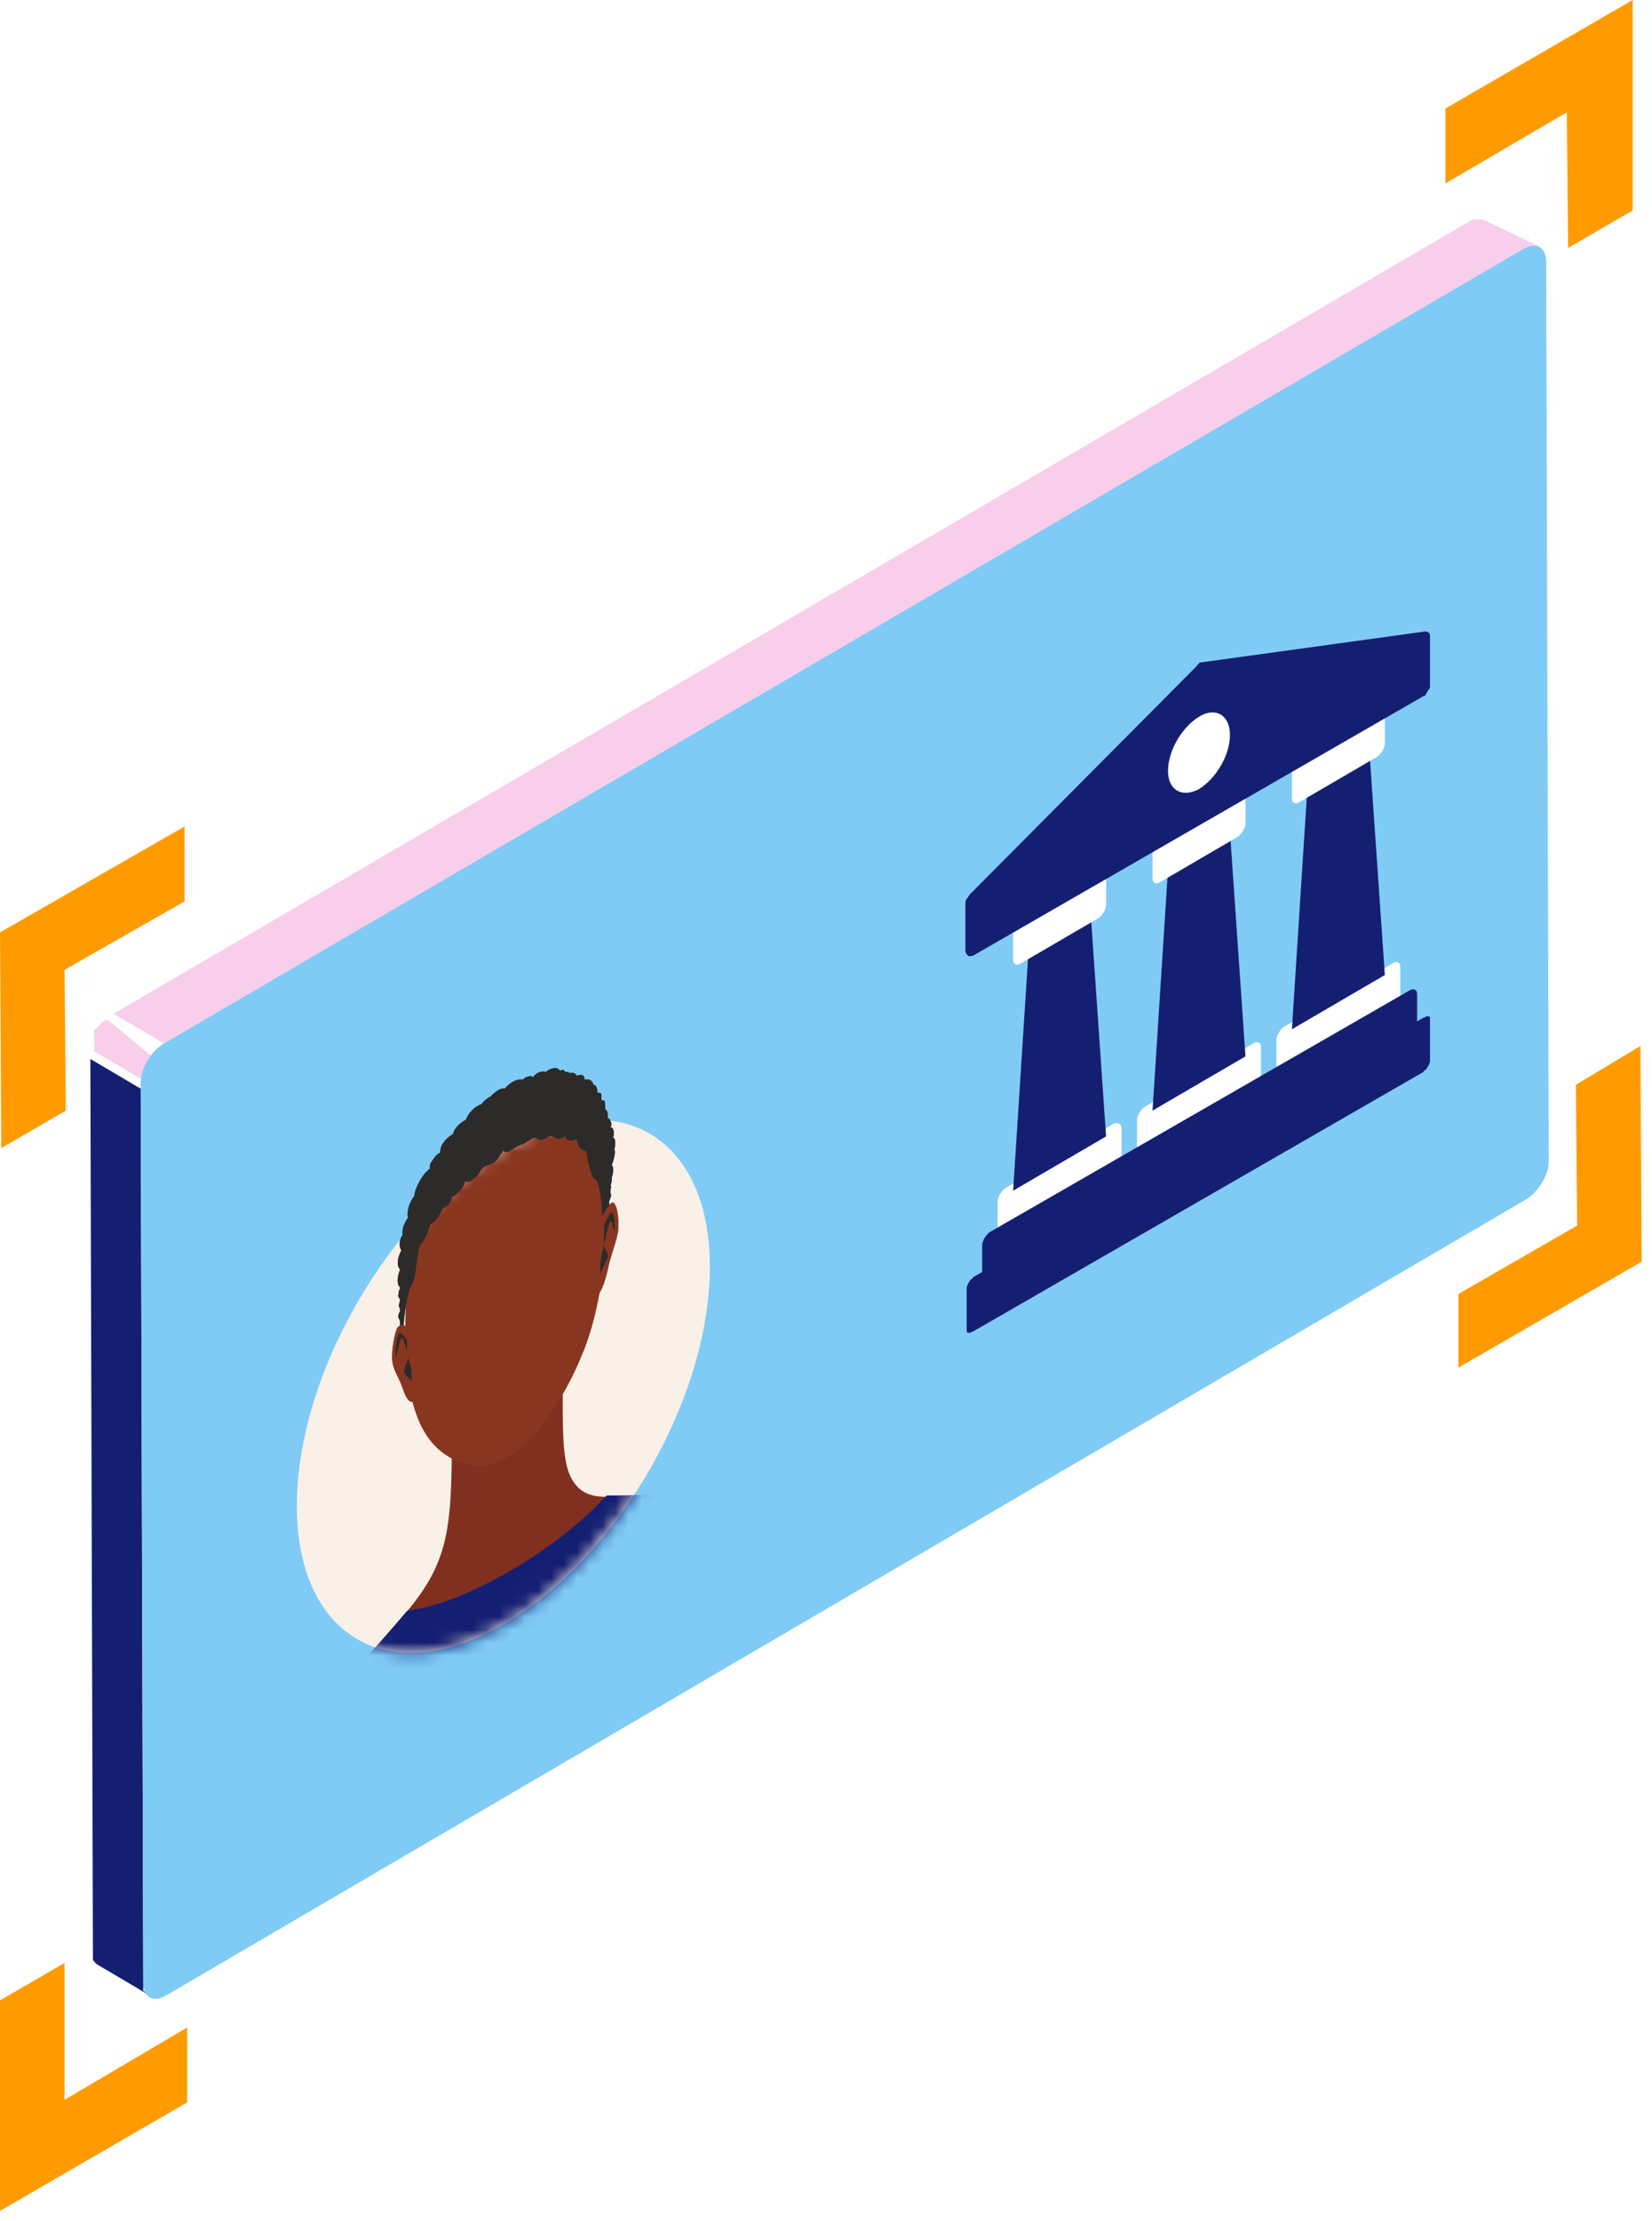 <?xml version="1.0" encoding="utf-8"?>
<!-- Generator: Adobe Illustrator 26.0.3, SVG Export Plug-In . SVG Version: 6.00 Build 0)  -->
<svg version="1.1" id="Layer_1" xmlns="http://www.w3.org/2000/svg" xmlns:xlink="http://www.w3.org/1999/xlink" x="0px" y="0px"
	 width="128px" height="172px" viewBox="0 0 128 172" style="enable-background:new 0 0 128 172;" xml:space="preserve">
<style type="text/css">
	.st0{fill:#151F72;}
	.st1{fill:#F8CEEB;}
	.st2{fill:#7FCBF5;}
	.st3{fill:#F9F0E7;}
	.st4{fill:#FFFFFF;filter:url(#Adobe_OpacityMaskFilter);}
	.st5{mask:url(#mask0_1696_1743_00000059292457484326769570000000908230209903934117_);}
	.st6{fill:#81301F;}
	.st7{fill:#9F3139;}
	.st8{fill:#401B26;}
	.st9{fill:#893620;}
	.st10{fill:#151B2B;}
	.st11{fill:#2D2B2A;}
	.st12{fill:#FF9B00;}
	.st13{fill:#FFFFFF;}
</style>
<path class="st0" d="M10.9,83.9l0.2,69.6c0,0,0,0.1,0,0.2c0,0,0,0.1,0,0.2v0.1c0,0,0,0.1,0,0.1c0,0,0,0.1,0.1,0.1
	c0,0,0.1,0.1,0.1,0.1c0,0,0.1,0.1,0.1,0.1l-3.9-2.3c0,0-0.1-0.1-0.1-0.1c0,0-0.1-0.1-0.1-0.1c0,0,0-0.1-0.1-0.1c0,0,0,0,0-0.1
	c0,0,0,0,0-0.1c0,0,0,0,0-0.1c0,0,0,0,0-0.1c0,0,0,0,0-0.1L7,82l3.9,2.3V83.9z"/>
<path class="st1" d="M114.1,17C114.1,17,114.1,17,114.1,17c0.1,0,0.1,0,0.1,0c0,0,0,0,0.1,0c0,0,0,0,0.1,0c0,0,0,0,0.1,0
	c0,0,0,0,0.1,0c0,0,0.1,0,0.1,0c0,0,0.1,0,0.1,0c0,0,0.1,0,0.1,0l4.4,2.1c0,0-0.1,0-0.1,0c0,0-0.1,0-0.1,0c0,0-0.1,0-0.1,0
	c0,0-0.1,0-0.1,0h-0.1h-0.1c0,0-0.1,0-0.2,0.1c0,0-0.1,0-0.2,0.1L12.7,80.8l-3.9-2.3L114.1,17z"/>
<path class="st1" d="M12.3,81.1c0,0-0.1,0.1-0.1,0.1c0,0-0.1,0.1-0.1,0.1c0,0-0.1,0.1-0.1,0.2c-0.1,0.1-0.2,0.3-0.3,0.4
	c0,0,0,0.1-0.1,0.1c0,0,0,0,0,0.1c0,0,0,0.1-0.1,0.2c0,0.1-0.1,0.1-0.1,0.2c0,0.1,0,0.1-0.1,0.2c0,0.1,0,0.1-0.1,0.2
	c0,0.1,0,0.1,0,0.2c0,0.1,0,0.1,0,0.2s0,0.1,0,0.2s0,0.1,0,0.2l-3.9-2.3c0,0,0,0,0-0.1c0,0,0,0,0-0.1c0,0,0,0,0-0.1c0,0,0,0,0-0.1
	c0,0,0,0,0-0.1c0,0,0,0,0-0.1c0,0,0,0,0-0.1c0,0,0,0,0-0.1c0,0,0,0,0-0.1c0,0,0,0,0-0.1c0,0,0,0,0-0.1c0,0,0,0,0-0.1c0,0,0,0,0-0.1
	c0,0,0,0,0-0.1c0,0,0,0,0-0.1c0,0,0,0,0-0.1c0,0,0-0.1,0.1-0.1c0,0,0.1-0.1,0.1-0.1c0,0,0-0.1,0.1-0.1c0,0,0,0,0.1-0.1
	c0,0,0,0,0.1-0.1c0,0,0,0,0.1-0.1c0,0,0,0,0.1-0.1c0,0,0,0,0.1-0.1c0,0,0,0,0.1,0c0,0,0,0,0.1,0c0,0,0,0,0.1,0L12,82
	c0,0-0.1,0.1-0.2,0.1c0,0-0.1,0.1-0.2,0.1L12.3,81.1z"/>
<path class="st2" d="M12.7,80.8c-1,0.6-1.8,1.9-1.8,3.1l0.2,69.6c0,1.2,0.8,1.6,1.8,1l105.3-61.6c1-0.6,1.8-1.9,1.8-3l-0.2-69.6
	c0-1.2-0.8-1.6-1.8-1L12.7,80.8z"/>
<path class="st3" d="M39,125.8c8.8-5.1,16-17.5,16-27.7c0-10.2-7.2-14.3-16-9.2s-16,17.5-16,27.7C23,126.8,30.2,130.9,39,125.8z"/>
<defs>
	<filter id="Adobe_OpacityMaskFilter" filterUnits="userSpaceOnUse" x="20.2" y="82.7" width="38" height="64.6">
		<feColorMatrix  type="matrix" values="1 0 0 0 0  0 1 0 0 0  0 0 1 0 0  0 0 0 1 0"/>
	</filter>
</defs>
<mask maskUnits="userSpaceOnUse" x="20.2" y="82.7" width="38" height="64.6" id="mask0_1696_1743_00000059292457484326769570000000908230209903934117_">
	<path class="st4" d="M39,125.8c8.8-5.1,16-17.5,16-27.7c0-10.2-7.2-14.3-16-9.2s-16,17.5-16,27.7S30.2,130.9,39,125.8z"/>
</mask>
<g class="st5">
	<path class="st6" d="M58.2,125.3l-19,11l-19,11c0,0,0.3-10.3,4.1-14.6c1.2-1.3,2.5-2.7,3.6-3.9c0.2-0.2,0.4-0.4,0.6-0.6
		c0,0,0,0,0,0c1.1-1.2,2.4-2.7,2.9-3.3c0,0,0.1-0.1,0.1-0.1c0,0,0.1-0.1,0.1-0.1c3-3.6,3.3-6.2,3.4-11.4c0-0.1,0-0.3,0-0.4
		c1,0,2.8-0.5,4.3-1.3c1.5-0.9,3.4-2.7,4.3-3.7c0,2.9,0,4.9,0.5,6.2c0.5,1.2,1.3,1.8,2.8,1.8c0.1,0,0.1,0,0.2,0c0,0,0,0,0,0
		c0.5,0,2.1,0,3.3-0.1c0,0,0,0,0,0c0,0,0,0,0,0c1,0,2.5-0.2,3.6-0.3C57.9,115.3,58.2,125.3,58.2,125.3"/>
	<path class="st0" d="M39.2,136.2l-12.6,7.3c0.5-3.2,1.5-11.1,1.4-14.8c0.2-0.2,0.4-0.4,0.6-0.6c0,0,0,0,0,0
		c1.1-1.2,2.4-2.7,2.9-3.3c0,0,0.1-0.1,0.1-0.1c4.1-0.4,11.4-4.5,15.4-8.9c0.1,0,0.1,0,0.2,0c0,0,0,0,0,0c0.5,0,2.1,0,3.3-0.1
		c0,0,0,0,0,0c0,0,0,0,0,0c-0.1,3.9,0.8,11.3,1.4,13.2L39.2,136.2z"/>
	<path class="st7" d="M31.7,102.9c-0.2-0.2-0.6-0.4-0.9-0.1c-0.2,0.3-0.5,1.8-0.4,2.6c0.1,0.8,0.5,1.2,0.8,2.1
		c0.3,0.9,0.6,1.3,1.1,0.9C32.2,107.4,31.7,102.9,31.7,102.9"/>
	<path class="st8" d="M31.6,105.1c0,0.4-0.3,0.8-0.3,1.1s0.5,0.5,0.6,0.8c0-0.7,0-1-0.1-1.2C31.8,105.6,31.6,105.1,31.6,105.1"/>
	<path class="st8" d="M31.5,103.7c-0.2-0.2-0.4-0.6-0.6-0.4c-0.2,0.3-0.3,1.4-0.2,1.9c0-0.3,0.3-1.5,0.4-1.6c0.2-0.1,0.3,0.8,0.4,1
		C31.6,104,31.5,103.7,31.5,103.7z"/>
	<path class="st7" d="M46.6,94.3c0.2-0.4,0.6-1.2,0.9-1.2c0.2,0,0.5,1.2,0.4,2.1c-0.1,0.9-0.5,1.7-0.8,3c-0.3,1.3-0.6,2-1.1,2.2
		C46.2,99.3,46.6,94.3,46.6,94.3"/>
	<path class="st8" d="M46.8,96.4c0,0.4,0.3,0.5,0.3,0.8s-0.5,1.1-0.6,1.5c0-0.7,0-1,0.1-1.3C46.6,97.1,46.8,96.3,46.8,96.4"/>
	<path class="st8" d="M46.8,94.9c0.2-0.4,0.4-1,0.6-1c0.2,0,0.3,1,0.2,1.6c0-0.3-0.2-1-0.3-0.9c-0.2,0.1-0.4,1.5-0.5,1.8
		C46.8,95.8,46.8,94.9,46.8,94.9z"/>
	<path class="st9" d="M47,94.6c0,2-0.4,6.8-1.9,10.3c-1.2,3-3.5,6.7-5.9,8c-2.1,1.2-4.5,0.4-5.9-1.4c-1.7-2.2-1.9-6-1.9-8
		c0-4.3,0.3-7.5,1.6-10.6c1-2.5,3.6-5.9,6.2-7.4c2.9-1.7,4.9-1.3,6.1-0.2c0.2,0.2,0.4,0.4,0.6,0.7C46.8,87.7,47,90.6,47,94.6"/>
	<path class="st10" d="M47.6,89c0.1-0.4,0.1-0.9-0.1-0.9c0.1-0.3,0.1-0.6-0.1-0.8c0,0,0,0-0.1,0c0,0,0,0,0,0c0.1-0.2,0.1-0.3,0-0.5
		c0-0.1-0.1-0.2-0.2-0.2c0,0,0,0,0,0c0-0.4,0-0.6-0.2-0.7c0,0,0,0,0-0.1c0-0.3,0-0.5-0.1-0.6c0,0-0.1,0-0.2,0c0,0,0,0,0,0
		c0-0.2,0-0.3,0-0.5c-0.1-0.1-0.2-0.1-0.3-0.1c0-0.3-0.1-0.6-0.3-0.6c-0.1-0.3-0.3-0.5-0.7-0.4c0-0.1,0-0.2-0.1-0.3
		c-0.1-0.1-0.3-0.1-0.5,0c-0.1-0.2-0.3-0.3-0.6-0.2c0-0.1,0-0.1-0.1-0.1C44,83,43.9,83,43.8,83c-0.1-0.2-0.2-0.2-0.4-0.1
		c-0.1-0.1-0.2-0.2-0.3-0.2c0,0,0,0-0.1,0c-0.2,0-0.5,0.1-0.7,0.3c-0.3-0.1-0.7,0-1,0.4c0,0,0,0,0,0c-0.1-0.1-0.3-0.1-0.5,0
		c-0.1,0-0.2,0.1-0.3,0.2c-0.4-0.1-1,0.2-1.4,0.7c-0.3-0.1-0.7,0.2-1.1,0.6c-0.2,0.1-0.5,0.3-0.7,0.6c-0.4,0.1-1,0.6-1.2,1.2
		c-0.4,0.2-0.9,0.6-1,1.1c-0.5,0.3-1,0.8-1,1.4c0,0,0,0.1-0.1,0.1c-0.2,0.1-0.4,0.4-0.6,0.7c-0.1,0.1-0.1,0.3-0.1,0.4
		c0,0,0,0.1,0,0.1c-0.6,0.4-1.2,1.6-1.2,2.1c-0.4,0.5-0.6,1.2-0.5,1.7c-0.3,0.4-0.5,1-0.4,1.3c-0.3,0.4-0.3,1-0.1,1.2
		c-0.3,0.6-0.4,1.2-0.1,1.5c-0.2,0.5-0.3,1.1,0,1.4c0,0,0,0,0,0.1c-0.1,0.1-0.1,0.2-0.1,0.3c-0.1,0.3,0,0.4,0.1,0.5
		c0,0.2-0.1,0.4-0.1,0.5c0,0.1,0.1,0.2,0.1,0.3c0,0,0,0,0,0.1c-0.1,0.2-0.2,0.5-0.1,0.6c0.1,0.1,0.1,0.3,0.1,0.5
		c0,0.2,0.1,0.4,0.1,0.6c0,0,0,0,0,0c0,0.3,0.1,0.6,0.1,0.9c0,0.1,0,0.2,0,0.3c0-0.1,0-0.2,0-0.2c0-1.7,0.3-4.2,0.7-4.7
		c0.3-0.4,0.3-1.7,0.6-3c0.1-0.2,0.2-0.3,0.3-0.4c0.1-0.2,0.2-0.4,0.3-0.6c0.1-0.2,0.1-0.4,0.2-0.6c0-0.1,0.2-0.2,0.2-0.2
		c0.3-0.2,0.6-0.7,0.8-1.1c0,0,0-0.1,0.1-0.1c0.1,0,0.1-0.1,0.2-0.1c0.2-0.2,0.4-0.4,0.4-0.7c0.4-0.2,0.8-0.6,1-1.1c0,0,0-0.1,0-0.1
		c0,0,0.1,0,0.1,0c0.1,0,0.2,0,0.2,0c0.2,0,0.3-0.2,0.5-0.3c0.3-0.2,0.5-0.8,0.8-0.9c0.4-0.2,0.6-0.1,1-0.6c0.1-0.2,0.4-0.6,0.4-0.6
		c0,0,0,0,0,0c0.2,0.2,0.4,0.1,0.7-0.1c0.3-0.2,0.5-0.3,0.8-0.4c0.3-0.1,0.7-0.5,0.9-0.5c0.1,0,0.2,0.1,0.3,0.1
		c0.1,0.1,0.3,0.1,0.4,0c0.1,0,0.3-0.1,0.4-0.2c0.2-0.1,0.3,0,0.5,0.1c0.2,0.1,0.5,0.1,0.8-0.1c0,0,0.1,0.2,0.1,0.2
		c0.1,0.1,0.2,0.1,0.4,0.1c0.1,0,0.3-0.1,0.4-0.1c0,0,0,0,0,0c0,0.2,0.1,0.4,0.2,0.6c0.1,0.2,0.3,0.3,0.5,0.3c0,0.1,0.1,0.2,0.1,0.4
		c0,0.2,0.3,1.7,0.6,1.8c0.4,0.1,0.6,2.3,0.6,3.9c0,0.1,0,0.2,0,0.2c0,0.1,0,0.3,0,0.4c0-0.1,0-0.3,0.1-0.3c0.1-0.4,0.1-0.7,0.2-1.1
		c0.1-0.2,0.1-0.4,0.1-0.5c0-0.1,0.1-0.2,0.1-0.3c0-0.1,0-0.1,0-0.2c0-0.1,0-0.1,0-0.2c0-0.1,0-0.2,0-0.2c0.1-0.2,0.2-0.5,0.1-0.6
		c0-0.1,0-0.1,0-0.2c0,0,0,0,0,0c0-0.2,0.1-0.3,0-0.4c0,0,0,0,0,0c0,0,0,0,0,0c0.1-0.2,0.1-0.4,0.1-0.6c0,0,0,0,0,0
		c0.1-0.4,0.2-0.7,0-1C47.6,89.7,47.7,89.2,47.6,89"/>
</g>
<path class="st11" d="M47.6,89c0.1-0.4,0.1-0.9-0.1-0.9c0.1-0.3,0.1-0.6-0.1-0.8c0,0,0,0-0.1,0c0,0,0,0,0,0c0.1-0.2,0.1-0.3,0-0.5
	c0-0.1-0.1-0.2-0.2-0.2c0,0,0,0,0,0c0-0.4,0-0.6-0.2-0.7c0,0,0,0,0-0.1c0-0.3,0-0.5-0.1-0.6c0,0-0.1,0-0.2,0c0,0,0,0,0,0
	c0-0.2,0-0.3,0-0.5c-0.1-0.1-0.2-0.1-0.3-0.1c0-0.3-0.1-0.6-0.3-0.6c-0.1-0.3-0.3-0.5-0.7-0.4c0-0.1,0-0.2-0.1-0.3
	c-0.1-0.1-0.3-0.1-0.5,0c-0.1-0.2-0.3-0.3-0.6-0.2c0-0.1,0-0.1-0.1-0.1C44,83,43.9,83,43.8,83c-0.1-0.2-0.2-0.2-0.4-0.1
	c-0.1-0.1-0.2-0.2-0.3-0.2c0,0,0,0-0.1,0c-0.2,0-0.5,0.1-0.7,0.3c-0.3-0.1-0.7,0-1,0.4c0,0,0,0,0,0c-0.1-0.1-0.3-0.1-0.5,0
	c-0.1,0-0.2,0.1-0.3,0.2c-0.4-0.1-1,0.2-1.4,0.7c-0.3-0.1-0.7,0.2-1.1,0.6c-0.2,0.1-0.5,0.3-0.7,0.6c-0.4,0.1-1,0.6-1.2,1.2
	c-0.4,0.2-0.9,0.6-1,1.1c-0.5,0.3-1,0.8-1,1.4c0,0,0,0.1-0.1,0.1c-0.2,0.1-0.4,0.4-0.6,0.7c-0.1,0.1-0.1,0.3-0.1,0.4
	c0,0,0,0.1,0,0.1c-0.6,0.4-1.2,1.6-1.2,2.1c-0.4,0.5-0.6,1.2-0.5,1.7c-0.3,0.4-0.5,1-0.4,1.3c-0.3,0.4-0.3,1-0.1,1.2
	c-0.3,0.6-0.4,1.2-0.1,1.5c-0.2,0.5-0.3,1.1,0,1.4c0,0,0,0,0,0.1c-0.1,0.1-0.1,0.2-0.1,0.3c-0.1,0.3,0,0.4,0.1,0.5
	c0,0.2-0.1,0.4-0.1,0.5c0,0.1,0.1,0.2,0.1,0.3c0,0,0,0,0,0.1c-0.1,0.2-0.2,0.5-0.1,0.6c0.1,0.1,0.1,0.3,0.1,0.5
	c0,0.2,0.1,0.4,0.1,0.6c0,0,0,0,0,0c0,0.3,0.1,0.6,0.1,0.9c0,0.1,0,0.2,0,0.3c0-0.1,0-0.2,0-0.2c0-1.7,0.3-4.2,0.7-4.7
	c0.3-0.4,0.3-1.7,0.6-3c0.1-0.2,0.2-0.3,0.3-0.4c0.1-0.2,0.2-0.4,0.3-0.6c0.1-0.2,0.1-0.4,0.2-0.6c0-0.1,0.2-0.2,0.2-0.2
	c0.3-0.2,0.6-0.7,0.8-1.1c0,0,0-0.1,0.1-0.1c0.1,0,0.1-0.1,0.2-0.1c0.2-0.2,0.4-0.4,0.4-0.7c0.4-0.2,0.8-0.6,1-1.1c0,0,0-0.1,0-0.1
	c0,0,0.1,0,0.1,0c0.1,0,0.2,0,0.2,0c0.2,0,0.3-0.2,0.5-0.3c0.3-0.2,0.5-0.8,0.8-0.9c0.4-0.2,0.6-0.1,1-0.6c0.1-0.2,0.4-0.6,0.4-0.6
	c0,0,0,0,0,0c0.2,0.2,0.4,0.1,0.7-0.1c0.3-0.2,0.5-0.3,0.8-0.4c0.3-0.1,0.7-0.5,0.9-0.5c0.1,0,0.2,0.1,0.3,0.1
	c0.1,0.1,0.3,0.1,0.4,0c0.1,0,0.3-0.1,0.4-0.2c0.2-0.1,0.3,0,0.5,0.1c0.2,0.1,0.5,0.1,0.8-0.1c0,0,0.1,0.2,0.1,0.2
	c0.1,0.1,0.2,0.1,0.4,0.1c0.1,0,0.3-0.1,0.4-0.1c0,0,0,0,0,0c0,0.2,0.1,0.4,0.2,0.6c0.1,0.2,0.3,0.3,0.5,0.3c0,0.1,0.1,0.2,0.1,0.4
	c0,0.2,0.3,1.7,0.6,1.8c0.4,0.1,0.6,2.3,0.6,3.9c0,0.1,0,0.2,0,0.2c0,0.1,0,0.3,0,0.4c0-0.1,0-0.3,0.1-0.3c0.1-0.4,0.1-0.7,0.2-1.1
	c0.1-0.2,0.1-0.4,0.1-0.5c0-0.1,0.1-0.2,0.1-0.3c0-0.1,0-0.1,0-0.2c0-0.1,0-0.1,0-0.2c0-0.1,0-0.2,0-0.2c0.1-0.2,0.2-0.5,0.1-0.6
	c0-0.1,0-0.1,0-0.2c0,0,0,0,0,0c0-0.2,0.1-0.3,0-0.4c0,0,0,0,0,0c0,0,0,0,0,0c0.1-0.2,0.1-0.4,0.1-0.6c0,0,0,0,0,0
	c0.1-0.4,0.2-0.7,0-1C47.6,89.7,47.7,89.2,47.6,89"/>
<path class="st9" d="M31.7,102.9c-0.2-0.2-0.6-0.5-0.9-0.1c-0.2,0.3-0.5,1.8-0.4,2.6c0.1,0.8,0.5,1.2,0.8,2.1
	c0.3,0.9,0.6,1.3,1.1,0.9C32.2,107.4,31.7,102.9,31.7,102.9"/>
<path class="st11" d="M31.6,105.1c0,0.4-0.3,0.8-0.3,1.1s0.5,0.5,0.6,0.8c0-0.7,0-1-0.1-1.2C31.8,105.6,31.6,105.1,31.6,105.1"/>
<path class="st11" d="M31.5,103.7c-0.2-0.2-0.4-0.6-0.6-0.4c-0.2,0.3-0.3,1.4-0.2,1.9c0-0.3,0.3-1.5,0.4-1.6c0.2-0.1,0.3,0.8,0.4,1
	C31.6,104,31.5,103.7,31.5,103.7z"/>
<path class="st9" d="M47.5,93.2c-0.3,0-0.8,0.8-0.9,1.2c0,0-0.4,5-0.6,6.1c0.5-0.2,0.8-0.9,1.1-2.2c0.2-1,0.5-1.7,0.7-2.5
	c0-0.2,0.1-0.3,0.1-0.5C48,94.4,47.8,93.1,47.5,93.2L47.5,93.2z"/>
<path class="st11" d="M46.8,96.4c0,0.4,0.3,0.5,0.3,0.8c0,0.3-0.5,1.1-0.6,1.5c0-0.7,0-1,0.1-1.3C46.6,97.1,46.8,96.4,46.8,96.4"/>
<path class="st11" d="M46.8,94.9c0.2-0.4,0.4-1,0.6-1c0.2,0,0.3,1,0.2,1.6c0-0.3-0.2-1-0.3-0.9c-0.2,0.1-0.4,1.5-0.5,1.8
	C46.8,95.8,46.8,94.9,46.8,94.9z"/>
<path class="st12" d="M113,105.9l14.2-8.2L127.1,81l-5,3l0.1,10.9l-9.2,5.3V105.9z"/>
<path class="st12" d="M0,171.2l14.5-8.4v-5.8L5,162.6V152l-5,2.9V171.2z"/>
<path class="st12" d="M0.1,88.9l5-2.9L5,75.1l9.3-5.3V64L0,72.2L0.1,88.9z"/>
<path class="st12" d="M121.5,19.2l5-2.9L126.5,0L112,8.4v5.8l9.4-5.5L121.5,19.2z"/>
<g>
	<g>
		<path class="st13" d="M77.9,92c-0.3,0.2-0.6,0.7-0.6,1v2.8l9.6-5.6v-2.8c0-0.4-0.3-0.5-0.6-0.4L77.9,92z"/>
		<path class="st13" d="M99.5,79.5c-0.3,0.2-0.6,0.7-0.6,1v2.8l9.6-5.6v-2.8c0-0.4-0.3-0.5-0.6-0.3L99.5,79.5z"/>
		<path class="st13" d="M88.7,85.7c-0.3,0.2-0.6,0.7-0.6,1v2.8l9.6-5.6v-2.8c0-0.4-0.3-0.5-0.6-0.3L88.7,85.7z"/>
	</g>
	<g>
		<path class="st0" d="M79.7,73.5l-1.2,18.7l7.2-4.2l-1.2-17.4L79.7,73.5z"/>
		<path class="st0" d="M101.3,61l-1.2,18.7l7.2-4.2l-1.2-17.4L101.3,61z"/>
		<path class="st0" d="M90.5,67.3L89.3,86l7.2-4.2l-1.2-17.4L90.5,67.3z"/>
		<path class="st13" d="M78.5,71.5v2.8c0,0.4,0.3,0.5,0.6,0.3l6-3.5c0.3-0.2,0.6-0.7,0.6-1v-2.8L78.5,71.5z"/>
		<path class="st13" d="M100.1,59v2.8c0,0.4,0.3,0.5,0.6,0.3l6-3.5c0.3-0.2,0.6-0.7,0.6-1v-2.8L100.1,59z"/>
		<path class="st13" d="M89.3,65.2V68c0,0.4,0.3,0.5,0.6,0.3l6-3.5c0.3-0.2,0.6-0.7,0.6-1v-2.8L89.3,65.2z"/>
		<path class="st0" d="M76.7,95.4c-0.3,0.2-0.6,0.7-0.6,1v2.8l33.7-19.4V77c0-0.4-0.3-0.5-0.6-0.3L76.7,95.4z"/>
		<path class="st0" d="M92.9,51.4c-0.1,0-0.1,0.1-0.2,0.2L75.2,69.2c-0.1,0.1-0.2,0.3-0.3,0.4s-0.1,0.3-0.1,0.5v3.5
			c0,0.2,0.1,0.3,0.2,0.4c0.1,0.1,0.3,0,0.4,0l34.9-20.1c0.1,0,0.2-0.1,0.2-0.2c0.1-0.1,0.1-0.2,0.2-0.3c0.1-0.1,0.1-0.2,0.1-0.3
			c0-0.1,0-0.2,0-0.3v-3.5c0-0.1,0-0.3-0.1-0.3c-0.1-0.1-0.2-0.1-0.3-0.1l-17.4,2.4C93,51.3,92.9,51.3,92.9,51.4z"/>
		<path class="st13" d="M92.9,55.5c-1.3,0.8-2.4,2.6-2.4,4.2c0,1.5,1.1,2.1,2.4,1.4c1.3-0.8,2.4-2.6,2.4-4.2
			C95.3,55.4,94.2,54.7,92.9,55.5z"/>
		<path class="st0" d="M75.4,103.1c-0.1,0-0.2,0.1-0.2,0.1c-0.1,0-0.1,0-0.2,0c-0.1,0-0.1-0.1-0.1-0.2c0-0.1,0-0.1,0-0.2v-2.8
			c0-0.1,0-0.2,0-0.3c0-0.1,0.1-0.2,0.1-0.3c0.1-0.1,0.1-0.2,0.2-0.3c0.1-0.1,0.2-0.1,0.2-0.2l34.9-20.1c0.1,0,0.2-0.1,0.2-0.1
			c0.1,0,0.1,0,0.2,0c0.1,0,0.1,0.1,0.1,0.2c0,0.1,0,0.1,0,0.2v2.8c0,0.1,0,0.2,0,0.3c0,0.1-0.1,0.2-0.1,0.3
			c-0.1,0.1-0.1,0.2-0.2,0.3c-0.1,0.1-0.2,0.1-0.2,0.2L75.4,103.1z"/>
	</g>
</g>
</svg>
